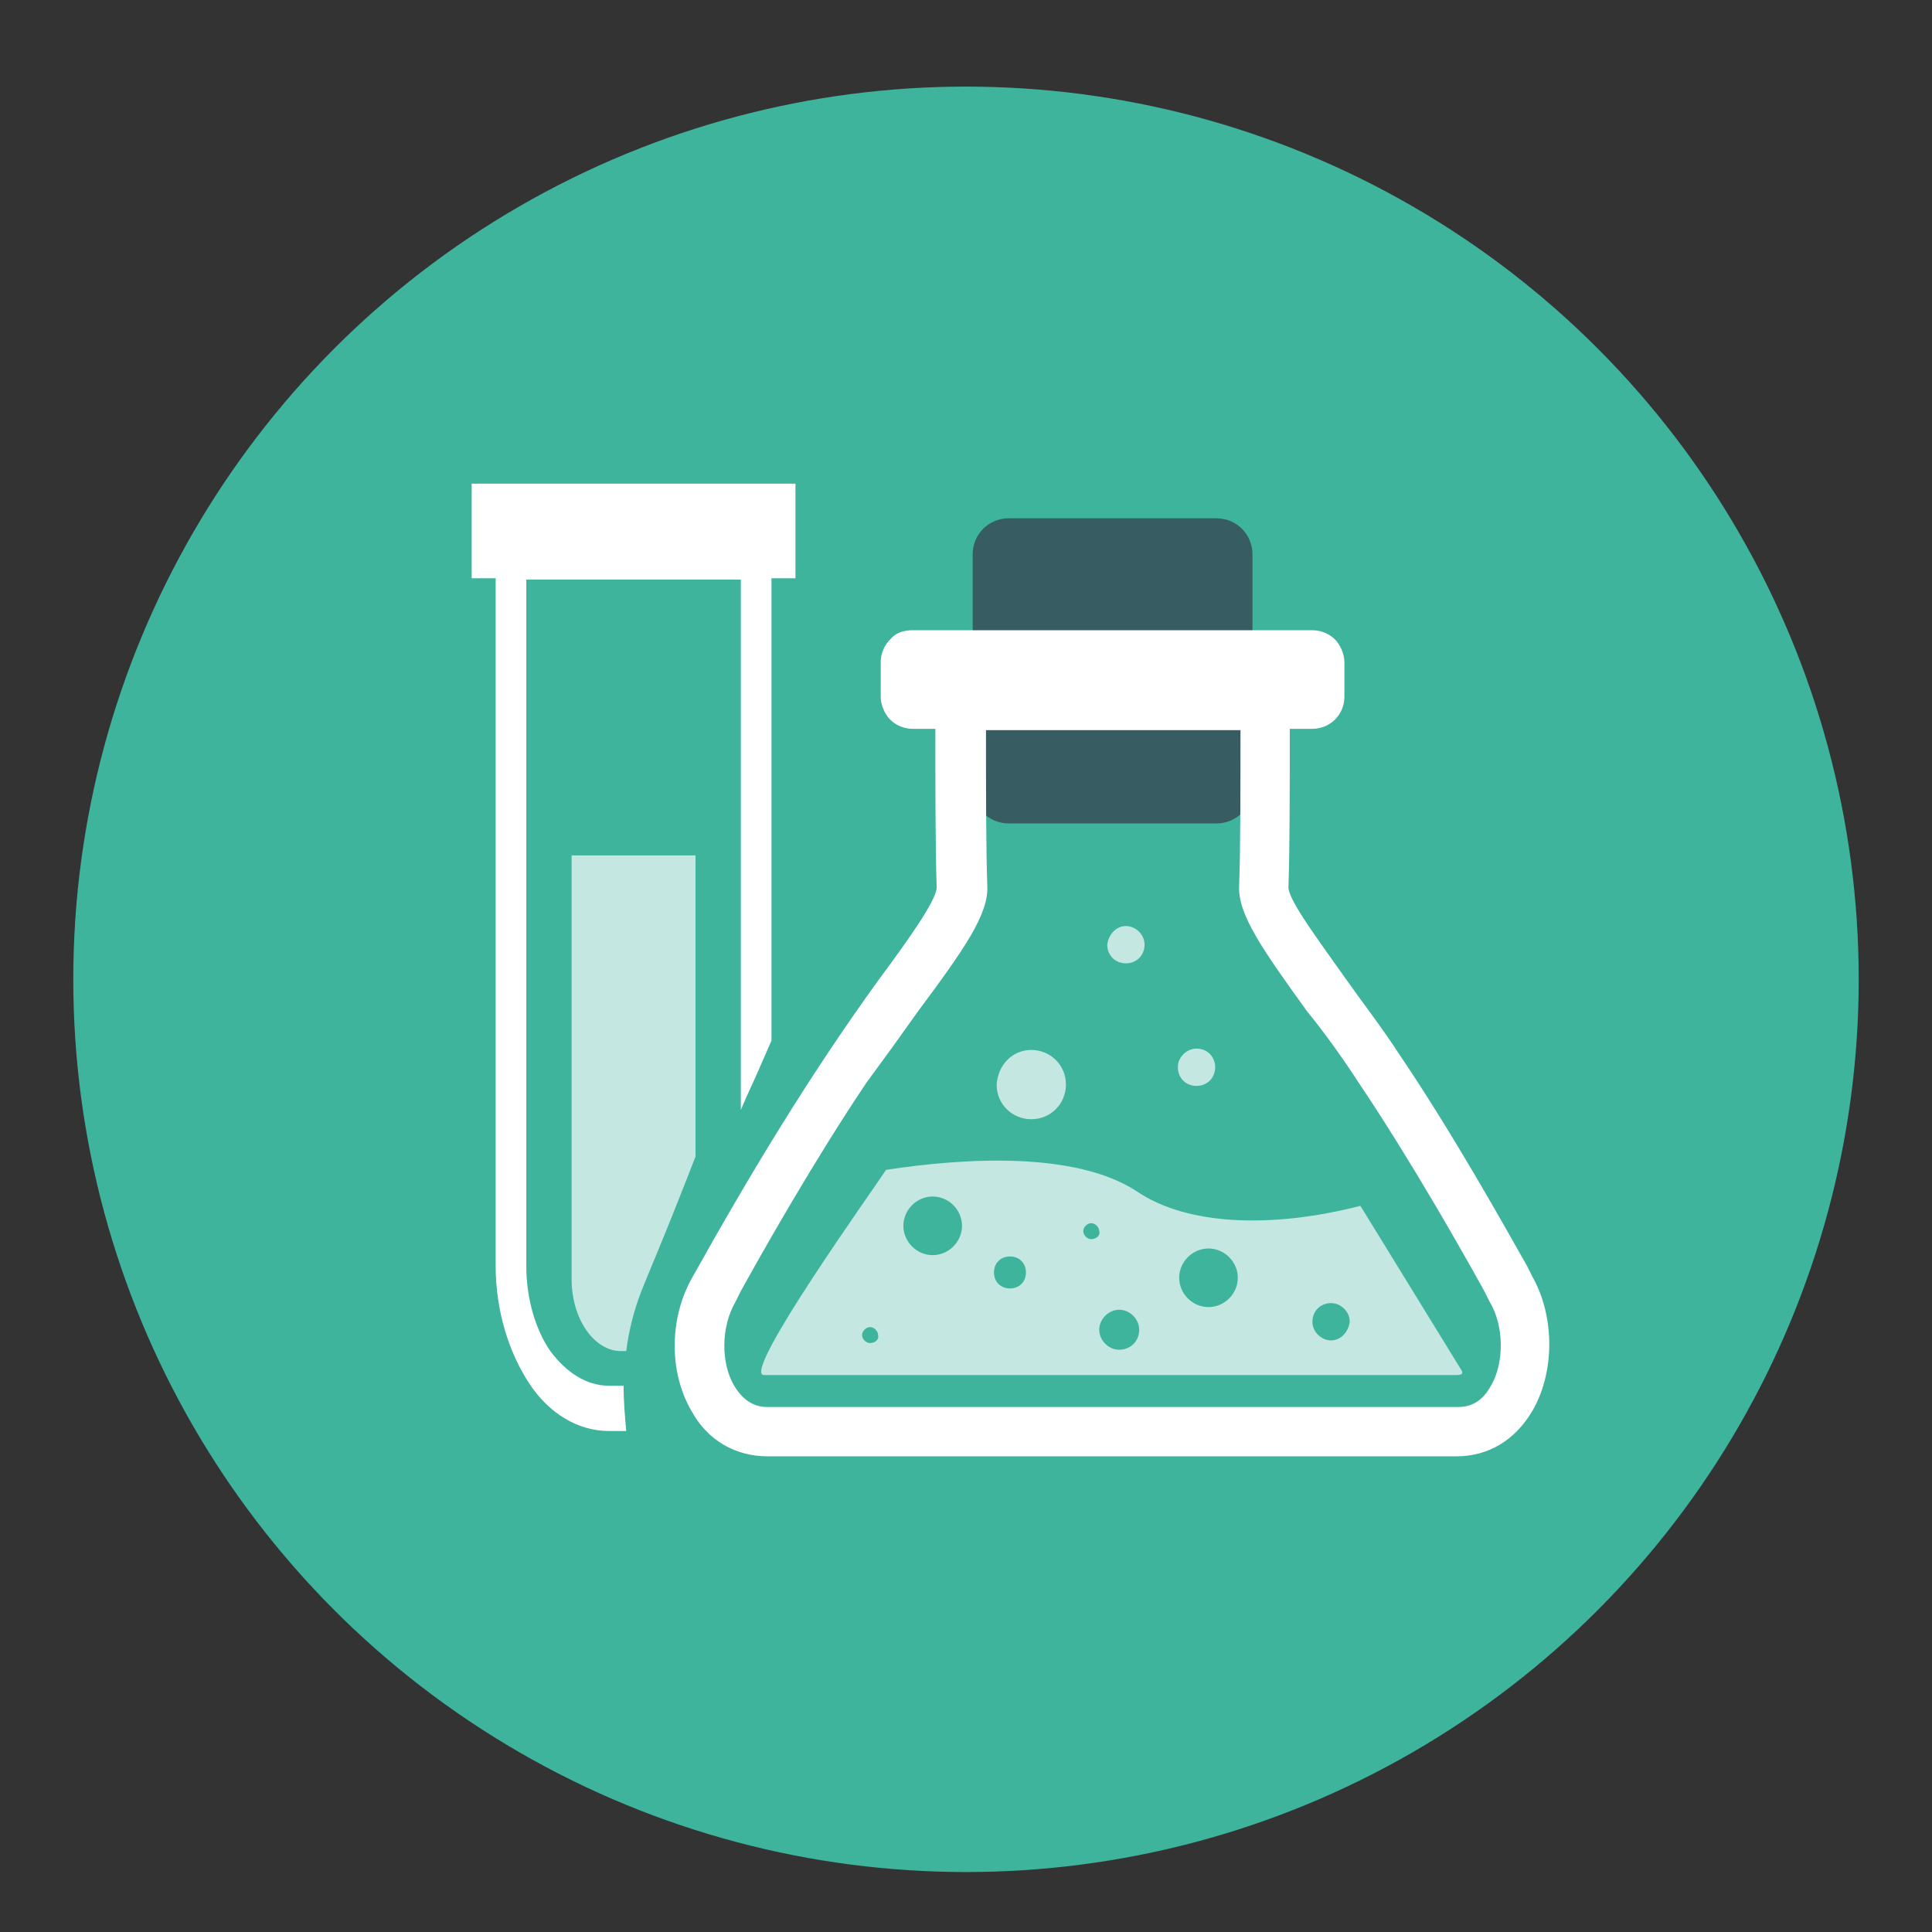 <?xml version="1.0" encoding="utf-8"?>
<!-- Generator: Adobe Illustrator 21.0.2, SVG Export Plug-In . SVG Version: 6.00 Build 0)  -->
<svg version="1.1" id="Capa_1" xmlns="http://www.w3.org/2000/svg" xmlns:xlink="http://www.w3.org/1999/xlink" x="0px" y="0px"
	 viewBox="0 0 145 145" style="enable-background:new 0 0 145 145;" xml:space="preserve">
<rect x="0" y="0" width="145" height="145" fill="#333333" stroke="none"/>
<style type="text/css">
	.st0{fill:#3EB49C;}
	.st1{fill:#FFFFFF;}
	.st2{fill:#304955;}
	.st3{fill:#4E6A76;}
	.st4{fill:#E3543E;}
	.st5{fill:#FF6750;}
	.st6{fill:none;stroke:#FFFFFF;stroke-miterlimit:10;}
	.st7{fill-rule:evenodd;clip-rule:evenodd;fill:#C4E8E1;}
	.st8{fill-rule:evenodd;clip-rule:evenodd;fill:#FFFFFF;}
	.st9{fill-rule:evenodd;clip-rule:evenodd;fill:#375C62;}
</style>
<circle class="st0" cx="570.5" cy="378.5" r="49.5"/>
<g>
	<g>
		<circle class="st1" cx="585.1" cy="382.9" r="14.9"/>
	</g>
	<rect x="580.7" y="362.5" class="st1" width="8.8" height="11"/>
	<g>
		<circle class="st2" cx="585.1" cy="382.9" r="12.7"/>
	</g>
	<circle class="st3" cx="582.6" cy="384.3" r="3.8"/>
	<circle class="st3" cx="590.6" cy="388.5" r="1.4"/>
	<circle class="st3" cx="588.7" cy="377.2" r="1.4"/>
</g>
<g>
	<g>
		<path class="st1" d="M566.7,364.7v-8.8h-5.5h-5.5v8.8l-15.4,35.2c0,0,0,2.2,2.2,2.2h18.7h18.7c2.2,0,2.2-2.2,2.2-2.2L566.7,364.7z
			"/>
	</g>
	<path class="st4" d="M568.9,375.7h-7.7h-7.7l-9.9,23.1c0,0,0,1.1,1.1,1.1h16.5h16.5c1.1,0,1.1-1.1,1.1-1.1L568.9,375.7z"/>
	<circle class="st5" cx="556.8" cy="388.9" r="4.4"/>
	<circle class="st5" cx="566.1" cy="393.9" r="1.7"/>
	<circle class="st5" cx="563.9" cy="380.7" r="1.7"/>
</g>
<circle class="st6" cx="560" cy="351" r="2.5"/>
<circle class="st6" cx="563.5" cy="345.5" r="1"/>
<circle class="st6" cx="587" cy="359" r="1.5"/>
<circle class="st6" cx="584" cy="353" r="2.5"/>
<g>
	<circle class="st0" cx="72.5" cy="73.5" r="67"/>
	<path class="st7" d="M52.2,86.8V64.2h-9.3v31.8c0,3,1.7,5.4,3.7,5.4h0.4c0.2-1.6,0.6-3.1,1.1-4.4l0.4-1
		C49.8,92.9,51,89.9,52.2,86.8L52.2,86.8z"/>
	<path class="st8" d="M39.6,43.5h16v39.8c0.5-1.2,1.1-2.4,1.6-3.6l0.7-1.6V43.4h1.8v-7.1H35.4v7.1h1.8V95c0,3.4,1,6.5,2.5,8.8
		c1.5,2.3,3.7,3.6,6,3.6H47c-0.1-1.1-0.2-2.3-0.2-3.4h-1.1c-1.7,0-3.2-1-4.4-2.6c-1.1-1.6-1.8-3.9-1.8-6.4V43.5L39.6,43.5z"/>
	<path class="st7" d="M99.9,100.6c-0.7,0-1.4-0.6-1.4-1.4c0-0.8,0.6-1.4,1.4-1.4c0.7,0,1.4,0.6,1.4,1.4
		C101.2,100,100.6,100.6,99.9,100.6L99.9,100.6z M90.7,98.1c-1.2,0-2.2-1-2.2-2.2c0-1.2,1-2.2,2.2-2.2c1.2,0,2.2,1,2.2,2.2
		C92.9,97.1,91.9,98.1,90.7,98.1L90.7,98.1z M84,101.3c-0.8,0-1.5-0.7-1.5-1.5c0-0.8,0.7-1.5,1.5-1.5c0.8,0,1.5,0.7,1.5,1.5
		C85.5,100.7,84.8,101.3,84,101.3L84,101.3z M81.9,93c-0.3,0-0.6-0.3-0.6-0.6c0-0.3,0.3-0.6,0.6-0.6c0.3,0,0.6,0.3,0.6,0.6
		C82.6,92.7,82.3,93,81.9,93L81.9,93z M75.8,96.7c-0.7,0-1.2-0.5-1.2-1.2c0-0.7,0.5-1.2,1.2-1.2c0.7,0,1.2,0.5,1.2,1.2
		C77,96.2,76.5,96.7,75.8,96.7L75.8,96.7z M70,94.2c-1.2,0-2.2-1-2.2-2.2c0-1.2,1-2.2,2.2-2.2c1.2,0,2.2,1,2.2,2.2
		C72.2,93.2,71.2,94.2,70,94.2L70,94.2z M65.3,100.8c-0.3,0-0.6-0.3-0.6-0.6c0-0.3,0.3-0.6,0.6-0.6s0.6,0.3,0.6,0.6
		C66,100.5,65.7,100.8,65.3,100.8L65.3,100.8z M102.1,90.5c-6.6,1.7-13,1.5-16.8-1.1c-4.6-3-12.9-2.5-18.8-1.6
		c-0.9,1.4-10.8,15.2-9.2,15.4c17.3,0,34.7,0,52,0c0.4,0,0.6-0.1,0.3-0.5L102.1,90.5L102.1,90.5z"/>
	<path class="st7" d="M77.4,78.8c1.4,0,2.6,1.1,2.6,2.6c0,1.4-1.1,2.6-2.6,2.6c-1.4,0-2.6-1.1-2.6-2.6C74.9,79.9,76,78.8,77.4,78.8
		L77.4,78.8z"/>
	<path class="st7" d="M89.8,78.7c0.8,0,1.4,0.6,1.4,1.4c0,0.8-0.6,1.4-1.4,1.4c-0.8,0-1.4-0.6-1.4-1.4
		C88.4,79.3,89.1,78.7,89.8,78.7L89.8,78.7z"/>
	<path class="st7" d="M84.5,69.5c0.7,0,1.4,0.6,1.4,1.4c0,0.8-0.6,1.4-1.4,1.4c-0.8,0-1.4-0.6-1.4-1.4
		C83.2,70.1,83.8,69.5,84.5,69.5L84.5,69.5z"/>
	<path class="st9" d="M75.7,38.9h15.6c1.5,0,2.7,1.2,2.7,2.7v17.5c0,1.5-1.2,2.7-2.7,2.7H75.7c-1.5,0-2.7-1.2-2.7-2.7V41.6
		C73,40.1,74.2,38.9,75.7,38.9L75.7,38.9z"/>
	<path class="st1" d="M68.5,47.3h30c0.7,0,1.3,0.3,1.7,0.7h0c0.4,0.4,0.7,1.1,0.7,1.7v2.6c0,0.7-0.3,1.3-0.7,1.7h0
		c-0.4,0.4-1,0.7-1.7,0.7h-1.7c0,4.2,0,9.2-0.1,11.9c0,1,2.5,4.3,4.4,7c1.2,1.7,2.6,3.5,3.9,5.5c4,5.9,7.9,12.9,9.6,15.9l0.4,0.8
		c1.7,3,1.7,7.2,0,10.1c-1.3,2.2-3.3,3.4-5.7,3.4h0H57.6c-2.4,0-4.5-1.2-5.7-3.4c-1.7-2.9-1.7-7,0.1-10.1c4.3-7.7,8.7-15,13.9-22.2
		c2-2.7,4.4-6,4.4-7c-0.1-2.7-0.1-7.7-0.1-11.9h-1.7c-0.7,0-1.3-0.3-1.7-0.7l0,0c-0.4-0.4-0.7-1.1-0.7-1.7v-2.6
		c0-0.7,0.3-1.3,0.7-1.7C67.2,47.5,67.8,47.3,68.5,47.3L68.5,47.3z M93.1,54.8H74c0,4.2,0,9.1,0.1,11.7c0.1,2.1-1.7,4.7-5.2,9.4
		c-1.2,1.7-2.5,3.5-3.9,5.4c-3.9,5.8-7.8,12.7-9.4,15.6l-0.4,0.8c-1.1,1.9-1.1,4.6-0.1,6.3c0.6,1,1.4,1.6,2.5,1.6l51.8,0
		c1.1,0,1.9-0.5,2.5-1.6c1-1.7,1-4.5-0.1-6.3l-0.4-0.8c-1.6-2.9-5.5-9.8-9.4-15.6c-1.3-2-2.6-3.8-3.9-5.4c-3.4-4.7-5.2-7.3-5.1-9.4
		C93.1,63.9,93.1,58.9,93.1,54.8L93.1,54.8z"/>
</g>
</svg>
